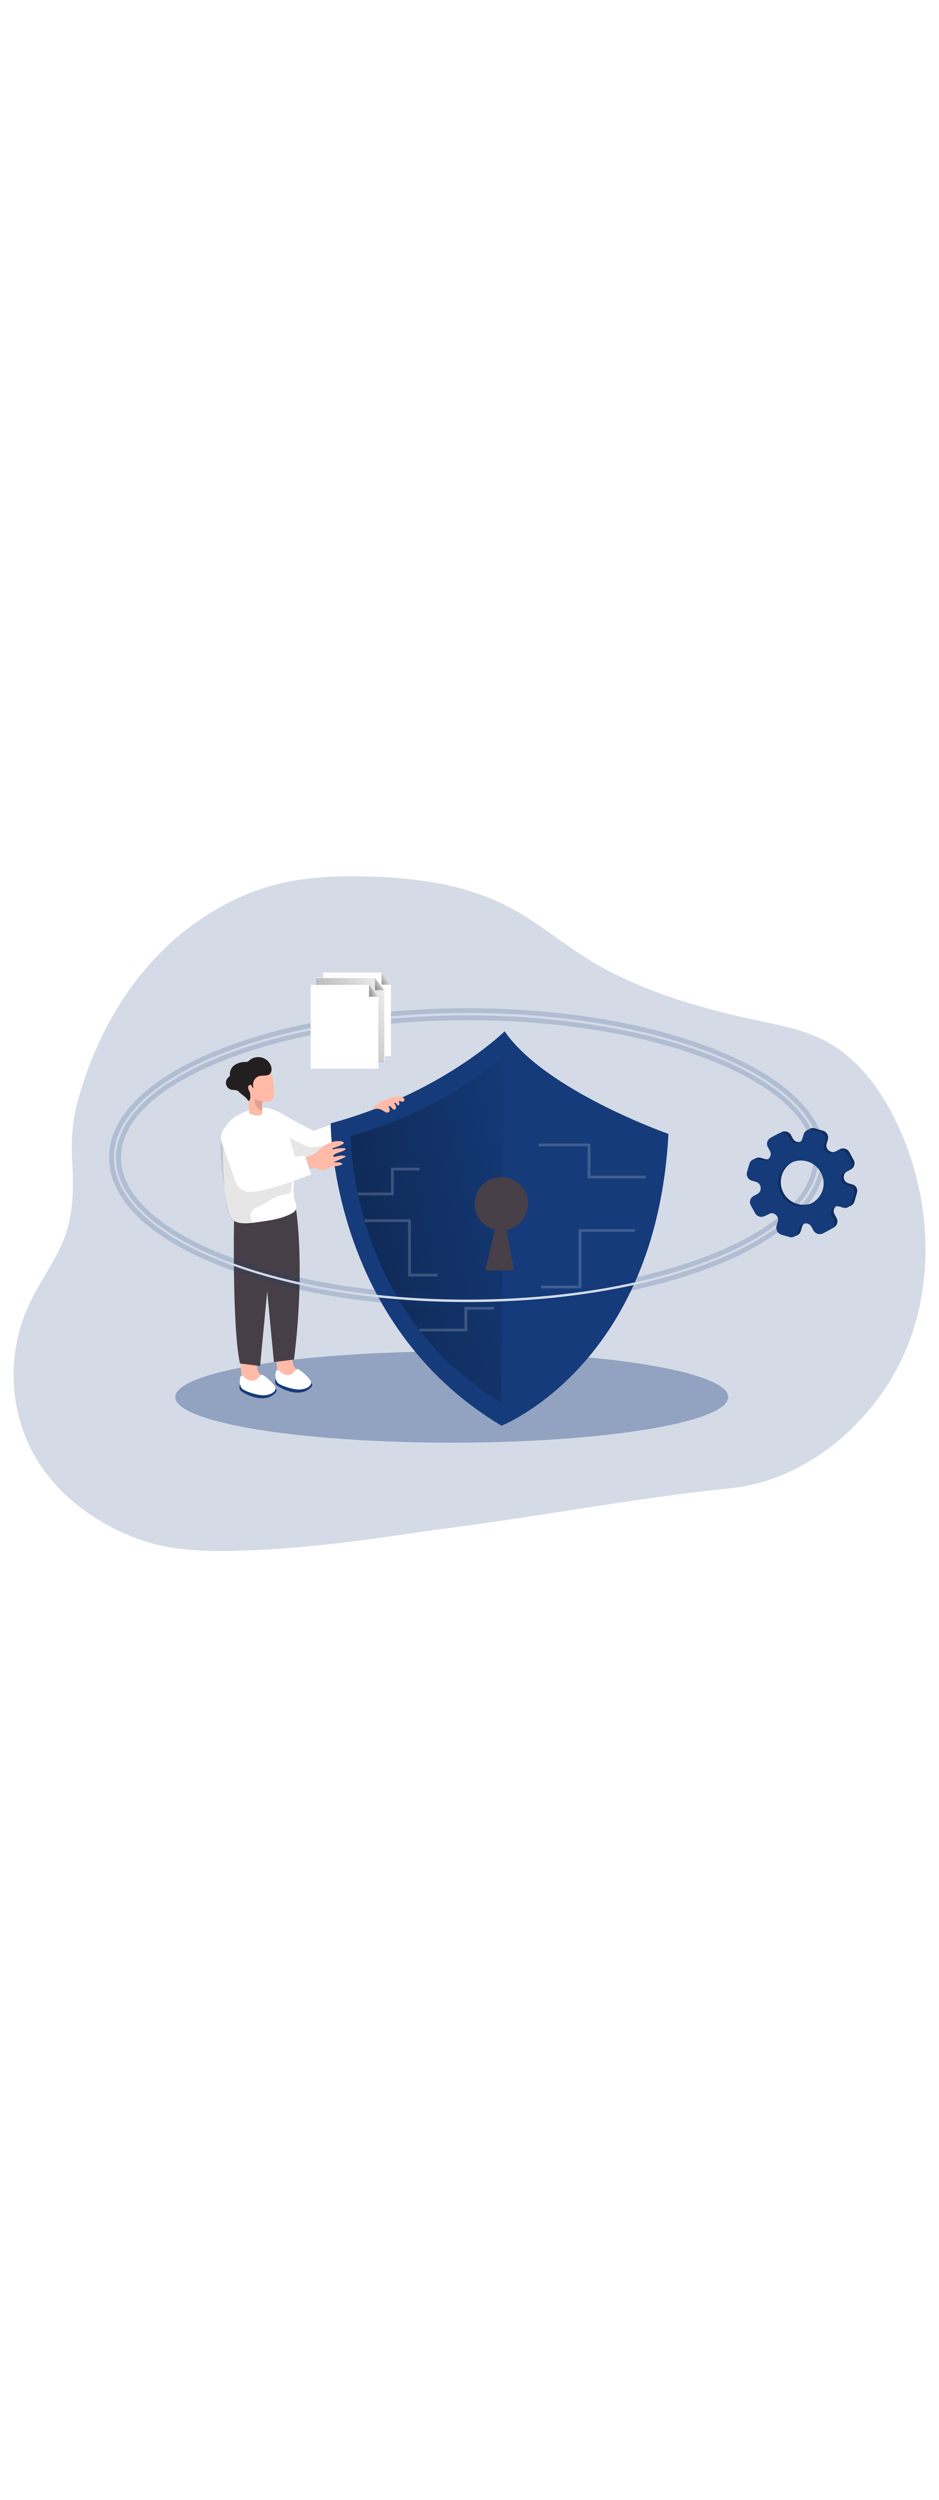 <svg id="_0487_online_protection" xmlns="http://www.w3.org/2000/svg" xmlns:xlink="http://www.w3.org/1999/xlink" viewBox="0 0 500 500" data-imageid="cybersecurity-1-1" imageName="Cybersecurity 1" class="illustrations_image" style="width: 188px;"><defs><style>.cls-1_cybersecurity-1-1{opacity:.1;}.cls-1_cybersecurity-1-1,.cls-2_cybersecurity-1-1,.cls-3_cybersecurity-1-1,.cls-4_cybersecurity-1-1,.cls-5_cybersecurity-1-1,.cls-6_cybersecurity-1-1,.cls-7_cybersecurity-1-1,.cls-8_cybersecurity-1-1,.cls-9_cybersecurity-1-1,.cls-10_cybersecurity-1-1,.cls-11_cybersecurity-1-1,.cls-12_cybersecurity-1-1,.cls-13_cybersecurity-1-1,.cls-14_cybersecurity-1-1,.cls-15_cybersecurity-1-1,.cls-16_cybersecurity-1-1{stroke-width:0px;}.cls-1_cybersecurity-1-1,.cls-3_cybersecurity-1-1,.cls-4_cybersecurity-1-1,.cls-17_cybersecurity-1-1{isolation:isolate;}.cls-1_cybersecurity-1-1,.cls-16_cybersecurity-1-1{fill:#020202;}.cls-2_cybersecurity-1-1{fill:url(#linear-gradient);}.cls-3_cybersecurity-1-1,.cls-4_cybersecurity-1-1,.cls-15_cybersecurity-1-1{fill:#68e1fd;}.cls-3_cybersecurity-1-1,.cls-17_cybersecurity-1-1{opacity:.18;}.cls-4_cybersecurity-1-1{opacity:.35;}.cls-17_cybersecurity-1-1{fill:none;stroke:#fff;stroke-miterlimit:10;stroke-width:1.47px;}.cls-18_cybersecurity-1-1{opacity:.27;}.cls-5_cybersecurity-1-1{fill:url(#linear-gradient-4-cybersecurity-1-1);}.cls-6_cybersecurity-1-1{fill:url(#linear-gradient-2-cybersecurity-1-1);}.cls-7_cybersecurity-1-1{fill:url(#linear-gradient-3-cybersecurity-1-1);}.cls-8_cybersecurity-1-1{fill:url(#linear-gradient-5-cybersecurity-1-1);}.cls-9_cybersecurity-1-1{fill:url(#linear-gradient-6-cybersecurity-1-1);}.cls-10_cybersecurity-1-1{fill:#473f47;}.cls-11_cybersecurity-1-1{fill:#231f20;}.cls-12_cybersecurity-1-1{fill:#e0a091;}.cls-13_cybersecurity-1-1{fill:#fff;}.cls-14_cybersecurity-1-1{fill:#ffbaa8;}</style><linearGradient id="linear-gradient-cybersecurity-1-1" x1="964.53" y1="2195.74" x2="755.94" y2="2086.48" gradientTransform="translate(-477.08 2318.96) scale(1 -1)" gradientUnits="userSpaceOnUse"><stop offset="0" stop-color="#000"/><stop offset="1" stop-color="#000" stop-opacity="0"/></linearGradient><linearGradient id="linear-gradient-2-cybersecurity-1-1" x1="419.97" y1="2014.96" x2="773.42" y2="2086.15" xlink:href="#linear-gradient-cybersecurity-1-1"/><linearGradient id="linear-gradient-3-cybersecurity-1-1" x1="549.54" y1="2137.94" x2="688.21" y2="2212.48" gradientTransform="translate(-471 2323.65) scale(1 -1)" xlink:href="#linear-gradient-cybersecurity-1-1"/><linearGradient id="linear-gradient-4-cybersecurity-1-1" x1="659.84" y1="2208.19" x2="673.02" y2="2212.46" gradientTransform="translate(-471 2323.65) scale(1 -1)" xlink:href="#linear-gradient-cybersecurity-1-1"/><linearGradient id="linear-gradient-5-cybersecurity-1-1" x1="662.97" y1="2208.49" x2="675.19" y2="2216.37" gradientTransform="translate(-471 2323.65) scale(1 -1)" xlink:href="#linear-gradient-cybersecurity-1-1"/><linearGradient id="linear-gradient-6-cybersecurity-1-1" x1="666.48" y1="2211.42" x2="678.7" y2="2219.32" gradientTransform="translate(-471 2323.65) scale(1 -1)" xlink:href="#linear-gradient-cybersecurity-1-1"/></defs><g id="background_cybersecurity-1-1"><path class="cls-3_cybersecurity-1-1 targetColor" d="M229.34,54.24c13.23,2.04,26.11,5.95,38.25,11.61,16.83,8.06,30.72,20.44,46.54,30.08,26.96,16.42,59.24,25.7,89.88,32.13,12.24,2.59,24.63,4.99,35.65,10.82,16.83,8.93,28.88,25.14,37.27,42.32,18.36,37.71,21.71,83.46,5.37,122.16-15.97,37.62-52.46,69.4-93.92,73.44-52.32,5.37-104.63,15.62-157.05,22.11-36.4,5.39-72.95,10.71-109.74,11.18-15.3.17-31-.58-45.58-5.52-27.36-9.32-52.06-28.52-62.77-55.93-8.69-22.46-7.94-47.49,2.1-69.38,6.12-13.3,15.64-25.03,20.09-38.98,4.02-12.61,3.58-25.92,2.97-38.97-.76-12.15.77-24.34,4.51-35.92,7.25-23.7,18.68-46.36,34.82-65.21,19.89-23.33,47.27-40.8,77.43-46.43,11.67-1.96,23.5-2.8,35.33-2.49,13.01,0,26,1,38.86,3Z" style="fill: rgb(21, 59, 122);"/><ellipse class="cls-4_cybersecurity-1-1 targetColor" cx="240.54" cy="328.24" rx="147.22" ry="24.26" style="fill: rgb(21, 59, 122);"/></g><g id="character_cybersecurity-1-1"><path class="cls-14_cybersecurity-1-1" d="M147.55,313.31c-.05,1.53.24,3.06.84,4.47.74,1.33,1.88,2.39,3.24,3.06,2.93,1.51,6.33,1.85,9.5.93.43-.09.82-.32,1.1-.66.15-.29.22-.62.18-.95-.24-1.75-1.12-3.34-2.48-4.47-1.36-1.1-2.52-2.43-3.43-3.92-1.53-2.94-.37-10.71-5.91-9.52-4.62.96-3.18,7.73-3.06,11.05Z"/><path class="cls-15_cybersecurity-1-1 targetColor" d="M146.79,318.56s-.78,1.93.18,3.06,10.91,7.31,17.61,2.34-9.09-5.63-9.09-5.63l-8.71.23Z" style="fill: rgb(21, 59, 122);"/><path class="cls-13_cybersecurity-1-1" d="M147.19,314.05c.63-.3,1.39-.1,1.79.47,1.34,1.49,3.35,2.19,5.32,1.85,2.17-.52,3.06-3.06,4.13-3.06s6.88,4.93,7.21,7.04-2.63,3.67-5.91,3.87-10.71-2.05-12.07-3.78c-1.19-1.93-1.37-4.31-.47-6.4Z"/><path class="cls-14_cybersecurity-1-1" d="M128.57,316.28c-.05,1.53.24,3.06.84,4.47.75,1.33,1.88,2.4,3.26,3.06,2.93,1.52,6.32,1.85,9.49.93.45-.1.85-.35,1.13-.72.15-.29.22-.62.18-.95-.24-1.75-1.12-3.34-2.48-4.47-1.36-1.1-2.52-2.43-3.43-3.92-1.45-2.94-.37-10.71-5.91-9.5-4.65,1.07-3.21,7.83-3.09,11.09Z"/><path class="cls-15_cybersecurity-1-1 targetColor" d="M127.8,321.59s-.78,1.93.18,3.06,10.91,7.31,17.61,2.34c6.7-4.97-9.09-5.63-9.09-5.63l-8.71.23Z" style="fill: rgb(21, 59, 122);"/><path class="cls-13_cybersecurity-1-1" d="M128.2,317.09c.63-.31,1.39-.12,1.79.46,1.33,1.5,3.34,2.21,5.32,1.88,2.17-.52,3.06-3.06,4.15-3.06s6.87,4.93,7.19,7.04-2.63,3.67-5.91,3.87-10.71-2.05-12.07-3.78c-1.2-1.93-1.38-4.33-.47-6.41Z"/><path class="cls-10_cybersecurity-1-1" d="M124.62,234.55s-1.04,56.87,3.17,75.84l10.71,1.32,7.4-77.86-21.28.7Z"/><path class="cls-10_cybersecurity-1-1" d="M157.63,228.34s5.03,30.6-1.07,79.94l-10.71,1.33-7.4-77.87,19.19-3.4Z"/><path class="cls-13_cybersecurity-1-1" d="M156.66,204.35c0,1.03.14,2.07.14,3.06,0,5.68-1.32,11.52.38,17.09.55,1.19.71,2.51.46,3.79-.48,1.03-1.33,1.84-2.37,2.28-5,2.74-10.71,3.58-16.43,4.38-4.24.6-10.27,1.85-14.18-.43-1.49-1.11-2.49-2.75-2.78-4.59-1.5-5.86-2.39-11.86-2.65-17.9,0-.8-.11-1.53-.15-2.36-.32-5.45-.44-10.88-.34-16.31,0-3.95.4-8.22,2.97-11.2,3.43-3.96,10.05-6.59,15.09-7.51,1.64-.33,3.31-.41,4.97-.24,2.35.38,4.61,1.15,6.7,2.28,2.51,1.24,4.73,2.28,5.95,4.74,1.35,2.86,2.29,5.89,2.8,9.01.45,2.92.5,5.89.15,8.83-.15,1.44-.52,2.86-.66,4.3-.03.26-.03.52-.05.78Z"/><path class="cls-13_cybersecurity-1-1" d="M151.91,178.68l14.98,7.99,31.7-11.26,5.51,13.56s-29.07,14.87-34.68,14.93-20.38-4.02-20.38-4.02l2.88-21.19Z"/><path class="cls-1_cybersecurity-1-1" d="M165.05,195.23c-1.7-.2-10.19-4.42-11.12-5.13,1.3,2.74,3.06,11.24,3.35,11.41,3.2,1.6,6.68,2.56,10.25,2.83,3.58.26,7.17-.41,10.4-1.96,1.59-.93,3.23-1.77,4.91-2.52,1.01-.38,2.07-.6,3.06-.93,2.65-1,5.13-2.38,7.39-4.08.74-.37,1.3-1.03,1.53-1.82.15-1.01-.75-1.87-1.67-2.31-1.45-.63-3.01-.96-4.59-.96-2.08-.27-4.18-.22-6.24.14-1.3.37-2.26,1.53-3.53,2.16-3.67,1.61-9.76,3.64-13.74,3.18Z"/><path class="cls-1_cybersecurity-1-1" d="M133.51,236.49c-1.65.47-5.45-1.03-6.7-1.25-.76-.12-1.53-.5-2.19-.69-3.76-.93-4.21-11.49-4.59-14.34-.98-7.51-2.48-15.3-2.57-22.83-.16-2.9.17-5.81.99-8.6.86-2.82,2.93-5.12,5.65-6.27.53-.22,1.11-.28,1.67-.17,2.28.58,2.75,4.36,3.15,6.12.69,3.21,2.25,4.68,3.84,7.25s1.7,5.78,3.21,8.43c.37.74.89,1.4,1.53,1.93,1.29.75,2.8,1.07,4.28.9h10.8c.87-.12,1.75.1,2.46.61.63.83.87,1.89.64,2.91l-.66,7.99c.01.35-.08.69-.26.99-.31.32-.72.52-1.16.57-2.96.43-5.83,1.31-8.52,2.62-2.61,1.79-5.39,3.33-8.29,4.59-.84.38-1.6.89-2.26,1.53-.77.96-1.16,2.18-1.09,3.41,0,.78.99,3.18.7,3.75-.13.26-.36.46-.64.55Z"/><path class="cls-14_cybersecurity-1-1" d="M145.06,169.97c-.6.66-1.42,1.08-2.31,1.16-.74.07-1.49.07-2.23,0h-.41c-.1-.03-.21-.03-.31,0-.09.09-.14.21-.14.34-.13,1.49-.13,2.98,0,4.47h0v.81c.08.27.08.57,0,.84-.21.3-.54.51-.9.58-.65.22-1.33.34-2.02.35-1.48-.11-2.91-.58-4.16-1.38.11-2.56-.03-5.12-.4-7.65-.47-3.26-1.33-6.52-.98-9.79.09-1.28.57-2.5,1.38-3.5,1.3-1.23,3.06-1.87,4.85-1.74,2.35-.03,4.65.6,6.66,1.82.73.5.81,1.15.98,1.97.26,1.29.46,2.59.61,3.89s.24,2.97.28,4.47c.12,1.19-.2,2.39-.89,3.37Z"/><path class="cls-11_cybersecurity-1-1" d="M142.46,157.02c-1.53.41-3.5,0-5.05.67-2.19,1.12-3.22,3.69-2.42,6.01-.63.23-.75-.92-1.24-1.38s-1.53.15-1.67.95c.04.8.28,1.58.69,2.26.6,1.41.71,2.98.31,4.45-.11.35-.37.76-.7.67s-.6-.69-.81-.95c-.34-.41-.71-.79-1.12-1.13-.76-.67-1.62-1.27-2.42-1.93s-1.09-1.29-2-1.53c-.87-.17-1.75-.28-2.63-.32-2.07-.4-3.42-2.4-3.02-4.46.16-.81.57-1.55,1.18-2.1.3-.21.56-.48.75-.8.12-.36.15-.73.09-1.1.04-1.96,1.06-3.77,2.72-4.82,1.64-1.03,3.54-1.56,5.48-1.53.42.03.84-.02,1.24-.15.37-.19.71-.44.99-.73,3.05-2.58,7.62-2.2,10.2.85.31.37.58.76.82,1.19.62,1.05.87,2.28.69,3.49-.11,1.16-.95,2.12-2.08,2.39Z"/><path class="cls-12_cybersecurity-1-1" d="M140.51,171.18h-.41c-.1-.03-.21-.03-.31,0-.09.09-.14.21-.14.34-.13,1.49-.13,2.98,0,4.47h0c-2.71-.86-4.43-3.51-4.13-6.33,1.62.68,3.31,1.2,5.03,1.53h-.05Z"/><path class="cls-13_cybersecurity-1-1" d="M123.06,182.71h0c4.22-1.5,8.86.71,10.35,4.93l7.34,20.69c1.5,4.22-.71,8.86-4.93,10.35h0c-4.22,1.5-8.86-.71-10.35-4.93l-7.34-20.69c-1.5-4.22.71-8.86,4.93-10.35Z"/><path class="cls-15_cybersecurity-1-1 targetColor" d="M355.94,188.26c-6.56,123.04-88.9,155.2-88.9,155.2-91.41-54.47-90.95-160.83-90.95-160.83,58.26-15.73,91.58-47.9,92.62-48.96h0c21.72,31.65,87.24,54.59,87.24,54.59Z" style="fill: rgb(21, 59, 122);"/><path class="cls-2_cybersecurity-1-1" d="M355.94,187.77c-6.56,123.04-88.9,155.2-88.9,155.2-91.41-54.47-90.95-160.83-90.95-160.83,58.29-15.7,91.61-47.83,92.65-48.9h0c21.69,31.67,87.21,54.53,87.21,54.53Z"/><path class="cls-14_cybersecurity-1-1" d="M167.76,198.57c.76-.57,1.53-1.19,2.17-1.81,1.66-1.5,3.54-2.74,5.57-3.69,2.04-.95,4.32-1.24,6.53-.83.47.09,1.04.38.98.87s-.34.52-.63.67c-1.29.71-2.65,1.29-4.05,1.71-.58.17-1.25.38-1.53.95.47.05.95,0,1.39-.17,1.74-.44,3.55-.57,5.34-.38.17,0,.37,0,.46.21s0,.46-.28.6c-1.71,1.36-4.28,1.27-5.92,2.74-.29.24-.5.76-.18.96.13.05.28.05.41,0,.7,0,1.39-.29,2.1-.41,1.12-.22,2.28-.25,3.41-.09.15,0,.3.07.4.18.17.26-.18.55-.46.69l-5.92,2.59c.81.07,1.63.07,2.45,0,.83-.05,1.65.21,2.29.73.05.03.09.08.09.14,0,.11,0,.17-.17.21-.95.51-1.99.82-3.06.92-.64.05-1.27.16-1.88.34-.37.14-.74.3-1.09.49-1.14.6-2.37,1.02-3.64,1.22-1.28.22-2.59,0-3.73-.61-.31-.19-.63-.36-.96-.49-1.22-.34-2.59.93-3.72.34-.38-.26-.69-.61-.89-1.03-.61-1.01-2.66-3.82-1.01-4.76.93-.36,1.88-.67,2.85-.92.94-.36,1.84-.83,2.68-1.39Z"/><path class="cls-13_cybersecurity-1-1" d="M142.15,201.83l20.26-1.94,3.27,9.88s-29.6,12.04-35.36,8.69-.41-8.81-.41-8.81c0,0,.67-8.02,12.24-7.82Z"/><path class="cls-15_cybersecurity-1-1 targetColor" d="M345.31,194.22c-5.8,108.44-78.36,136.79-78.36,136.79-80.57-48.01-80.17-141.75-80.17-141.75,51.36-13.86,80.72-42.23,81.64-43.1h0c19.12,27.92,76.89,48.05,76.89,48.05Z" style="fill: rgb(21, 59, 122);"/><path class="cls-6_cybersecurity-1-1" d="M268.43,146.15l-1.53,184.86c-80.57-48.01-80.17-141.75-80.17-141.75,51.36-13.86,80.72-42.23,81.64-43.1l.06-.02Z"/><circle class="cls-10_cybersecurity-1-1" cx="266.95" cy="225.4" r="14.21"/><polygon class="cls-10_cybersecurity-1-1" points="258.4 260.85 273.71 260.85 269.36 238.09 263.78 238.09 258.4 260.85"/><polyline class="cls-17_cybersecurity-1-1" points="190.65 220.2 208.93 220.2 208.93 206.94 223.42 206.94"/><polyline class="cls-17_cybersecurity-1-1" points="194.23 234.41 218.04 234.41 218.04 263.36 232.94 263.36"/><polyline class="cls-17_cybersecurity-1-1" points="343.8 211.19 313.66 211.19 313.66 194.1 286.74 194.1"/><polyline class="cls-17_cybersecurity-1-1" points="338.18 239.62 308.82 239.62 308.82 269.71 288.12 269.71"/><polyline class="cls-17_cybersecurity-1-1" points="223.42 292.58 248.05 292.58 248.05 281.02 262.95 281.02"/><path class="cls-14_cybersecurity-1-1" d="M205.49,176.8c.6.22,1.27.09,1.73-.35.67-.78.14-1.96-.41-2.83.52-.4,1.27.11,1.67.64s.87,1.18,1.53,1.1,1.03-.98.86-1.65c-.26-.66-.6-1.28-.99-1.87.29-.4.93,0,1.19.38s.61.96,1.09.86c.39-.17.59-.6.47-1.01-.12-.4-.2-.8-.26-1.21.81-.26,1.74.58,2.49.18.52-.38.62-1.11.24-1.63-.03-.04-.05-.07-.09-.1-.48-.47-1.11-.76-1.77-.84-1.65-.35-3.37-.15-4.9.58-1.76.7-3.6,1.07-5.31,1.96-1.58.67-2.98,1.72-4.05,3.06-.18.31-.09.7.2.9.23.08.48.08.7,0,1.22-.23,2.47-.02,3.55.6.58.4,1.18.77,1.81,1.1l.26.12Z"/></g><g id="data_cybersecurity-1-1"><path class="cls-13_cybersecurity-1-1" d="M433.69,186.33c-16.65-35.49-93.2-62.39-184.85-62.39-103.79,0-188.18,34.48-188.18,76.88s84.44,76.88,188.18,76.88c70.74,0,132.49-16.02,164.65-39.64,4.63-3.34,8.88-7.18,12.67-11.44,4.99-5.39,8.51-11.98,10.2-19.12.46-2.19.7-4.43.7-6.67-.04-5.02-1.19-9.97-3.38-14.49ZM424.68,226.47c-3.3,3.62-6.94,6.92-10.86,9.85-31.49,23.84-93.63,40.08-165,40.08-103.07,0-186.94-33.9-186.94-75.59s83.87-75.61,186.97-75.61c90.48,0,166.15,26.13,183.3,60.71,2.36,4.62,3.6,9.72,3.64,14.9,0,1.81-.16,3.62-.49,5.4-1.25,7.07-4.9,13.86-10.62,20.26Z"/><path class="cls-3_cybersecurity-1-1 targetColor" d="M439.42,197.33c-.11-1.24-.3-2.47-.55-3.69-.46-2.17-1.12-4.29-1.96-6.35l-.28-.09c-.96-.31-1.96-.58-2.94-.87-16.65-35.49-93.2-62.39-184.85-62.39-103.79,0-188.18,34.48-188.18,76.88s84.44,76.88,188.18,76.88c70.74,0,132.49-16.02,164.65-39.64-.06.93.25,1.84.87,2.54,5.82-4.1,11.05-8.98,15.56-14.49,3.65-4.45,6.41-9.55,8.14-15.04,1.02-3.32,1.53-6.77,1.53-10.24,0-1.17-.06-2.34-.18-3.5ZM248.85,276.41c-103.07,0-186.94-33.9-186.94-75.59s83.84-75.61,186.94-75.61c90.48,0,166.15,26.13,183.3,60.71-.89-.17-1.82-.02-2.6.44,2.37,4.45,3.64,9.41,3.69,14.46,0,1.17-.07,2.33-.21,3.49-.9,7.37-4.59,14.6-11.02,21.42-2.41,2.57-5,4.94-7.77,7.11.19.66.19,1.35,0,2-.14.49-.29.98-.43,1.53-31.47,23.79-93.62,40.04-164.96,40.04Z" style="fill: rgb(21, 59, 122);"/><path class="cls-3_cybersecurity-1-1 targetColor" d="M432.12,185.92c-.89-.17-1.82-.02-2.6.44-7.04-13.63-24.04-26.3-49.54-36.61-35.05-14.17-81.64-21.97-131.13-21.97s-96.13,7.8-131.18,21.97c-34.35,13.88-53.24,31.99-53.24,51.07s18.89,37.18,53.21,51.05c35.05,14.18,81.64,21.98,131.18,21.98s96.11-7.8,131.16-21.98c14.09-5.69,25.57-12.09,34.22-19.02.19.66.19,1.35,0,2-.14.49-.29.98-.43,1.53-31.49,23.84-93.63,40.08-165,40.08-103.07,0-186.94-33.9-186.94-75.59s83.92-75.67,187.02-75.67c90.45,0,166.12,26.13,183.27,60.71Z" style="fill: rgb(21, 59, 122);"/><path class="cls-3_cybersecurity-1-1 targetColor" d="M436.91,187.29l-.28-.09c-.96-.31-1.96-.58-2.94-.87-16.65-35.49-93.2-62.39-184.85-62.39-103.79,0-188.18,34.48-188.18,76.88s84.44,76.88,188.18,76.88c70.74,0,132.49-16.02,164.65-39.64-.06.93.25,1.84.87,2.54-9.81,6.87-20.39,12.55-31.53,16.94-35.91,14.66-83.5,22.72-133.99,22.72s-98.11-8.06-133.99-22.72c-36.63-14.96-56.79-35.11-56.79-56.71s20.13-41.75,56.76-56.7c35.88-14.67,83.53-22.73,134.02-22.73s98.11,8.06,133.99,22.73c28.82,11.78,47.46,26.77,54.07,43.17Z" style="fill: rgb(21, 59, 122);"/><polygon class="cls-13_cybersecurity-1-1" points="208.15 146.93 172.09 146.93 172.09 102.41 203.18 102.41 208.15 108.76 208.15 146.93"/><polygon class="cls-13_cybersecurity-1-1" points="204.95 149.56 168.89 149.56 168.89 105.04 199.98 105.04 204.95 111.39 204.95 149.56"/><polygon class="cls-7_cybersecurity-1-1" points="204.65 149.87 168.59 149.87 168.59 105.35 199.68 105.35 204.65 111.7 204.65 149.87"/><polygon class="cls-13_cybersecurity-1-1" points="201.48 153.56 165.42 153.56 165.42 109.02 196.51 109.02 201.48 115.37 201.48 153.56"/><polygon class="cls-5_cybersecurity-1-1" points="196.51 109.02 196.51 115.31 201.48 115.31 196.51 109.02"/><polygon class="cls-8_cybersecurity-1-1" points="199.68 105.35 199.68 111.82 204.65 111.82 199.68 105.35"/><polygon class="cls-9_cybersecurity-1-1" points="203.18 102.41 203.18 108.88 208.15 108.88 203.18 102.41"/><g id="Q83r0t_cybersecurity-1-1"><path class="cls-15_cybersecurity-1-1 targetColor" d="M436.92,240.67c-.97-.25-1.79-.88-2.26-1.76-.37-.63-.7-1.29-1.07-1.91-.65-1.29-2.05-2.01-3.47-1.79-1.45.09-2.68,1.1-3.06,2.51-.23.75-.41,1.53-.67,2.25-.61,1.93-2.65,3.01-4.59,2.43l-4.21-1.24c-1.99-.54-3.17-2.59-2.63-4.58,0-.03.02-.07.03-.1.2-.76.46-1.53.64-2.26.4-1.35-.1-2.8-1.24-3.63-1.04-.91-2.55-1.06-3.75-.37-.66.32-1.29.7-1.93,1.04-1.84,1.03-4.16.37-5.18-1.47-.01-.02-.02-.04-.03-.06-.73-1.33-1.53-2.65-2.19-3.98-1.04-1.75-.46-4.01,1.29-5.05.08-.05.16-.09.24-.13.61-.35,1.25-.66,1.85-1.01,1.23-.63,1.94-1.96,1.77-3.34-.05-1.42-1.01-2.65-2.37-3.06-.73-.24-1.53-.43-2.25-.67-1.99-.52-3.19-2.57-2.66-4.56.03-.11.07-.23.11-.34.38-1.33.76-2.66,1.16-3.99.5-1.93,2.45-3.1,4.39-2.65.8.15,1.53.41,2.34.63,1.83.62,3.82-.36,4.44-2.19.34-1,.21-2.09-.34-2.98-.34-.6-.67-1.19-.98-1.79-.96-1.77-.3-3.98,1.46-4.94.02-.01.04-.02.07-.04,1.42-.81,2.86-1.53,4.33-2.33,1.81-.89,3.99-.22,4.99,1.53.38.66.72,1.33,1.1,1.99.65,1.22,2,1.9,3.37,1.7,1.41-.09,2.61-1.06,2.98-2.42.23-.69.41-1.41.63-2.1.52-2.03,2.59-3.25,4.62-2.73.11.03.22.06.32.1l3.92,1.15c2.03.5,3.26,2.55,2.76,4.57-.02.07-.03.13-.05.2-.18.67-.4,1.36-.6,2.03-.49,1.38-.02,2.92,1.15,3.79,1.11.95,2.71,1.08,3.96.32.6-.32,1.19-.67,1.79-.98,1.85-1.01,4.16-.32,5.17,1.52,0,0,0,0,0,0,.76,1.36,1.53,2.74,2.26,4.12.99,1.78.36,4.02-1.42,5.02-.04.02-.08.04-.11.06-.66.37-1.35.69-2,1.07-1.13.59-1.8,1.79-1.71,3.06,0,1.36.83,2.58,2.1,3.06.76.31,1.53.5,2.39.75,1.85.42,3.02,2.26,2.6,4.11-.03.11-.06.23-.09.34-.4,1.53-.84,3.06-1.33,4.59-.48,1.89-2.41,3.03-4.3,2.55-.12-.03-.25-.07-.37-.12-.7-.2-1.39-.43-2.11-.6-1.33-.36-2.74.16-3.53,1.29-.88,1.03-1.01,2.52-.32,3.69.35.67.75,1.33,1.1,1.99,1,1.78.36,4.04-1.43,5.04-.03.02-.07.04-.1.06-1.36.76-2.74,1.53-4.12,2.25-.86.49-1.89.62-2.85.34ZM416.25,210.44c-1.9,6.42,1.77,13.16,8.18,15.05,6.42,1.9,13.16-1.77,15.05-8.18,1.9-6.42-1.77-13.16-8.18-15.05,0,0,0,0,0,0-6.4-1.91-13.13,1.73-15.04,8.13,0,.02-.01.04-.02.06h0Z" style="fill: rgb(21, 59, 122);"/></g><g id="Q83r0t-2_cybersecurity-1-1" class="cls-18_cybersecurity-1-1"><path class="cls-16_cybersecurity-1-1" d="M436.92,240.67c-.97-.25-1.79-.88-2.26-1.76-.37-.63-.7-1.29-1.07-1.91-.65-1.29-2.05-2.01-3.47-1.79-1.45.09-2.68,1.1-3.06,2.51-.23.75-.41,1.53-.67,2.25-.61,1.93-2.65,3.01-4.59,2.43l-4.21-1.24c-1.99-.54-3.17-2.59-2.63-4.58,0-.03.02-.07.03-.1.2-.76.46-1.53.64-2.26.4-1.35-.1-2.8-1.24-3.63-1.04-.91-2.55-1.06-3.75-.37-.66.32-1.29.7-1.93,1.04-1.84,1.03-4.16.37-5.18-1.47-.01-.02-.02-.04-.03-.06-.73-1.33-1.53-2.65-2.19-3.98-1.04-1.75-.46-4.01,1.29-5.05.08-.05.16-.09.24-.13.61-.35,1.25-.66,1.85-1.01,1.23-.63,1.94-1.96,1.77-3.34-.05-1.42-1.01-2.65-2.37-3.06-.73-.24-1.53-.43-2.25-.67-1.99-.52-3.19-2.57-2.66-4.56.03-.11.07-.23.11-.34.38-1.33.76-2.66,1.16-3.99.5-1.93,2.45-3.1,4.39-2.65.8.15,1.53.41,2.34.63,1.83.62,3.82-.36,4.44-2.19.34-1,.21-2.09-.34-2.98-.34-.6-.67-1.19-.98-1.79-.96-1.77-.3-3.98,1.46-4.94.02-.01.04-.02.07-.04,1.42-.81,2.86-1.53,4.33-2.33,1.81-.89,3.99-.22,4.99,1.53.38.66.72,1.33,1.1,1.99.65,1.22,2,1.9,3.37,1.7,1.41-.09,2.61-1.06,2.98-2.42.23-.69.41-1.41.63-2.1.52-2.03,2.59-3.25,4.62-2.73.11.03.22.06.32.1l3.92,1.15c2.03.5,3.26,2.55,2.76,4.57-.02.07-.03.13-.05.2-.18.67-.4,1.36-.6,2.03-.49,1.38-.02,2.92,1.15,3.79,1.11.95,2.71,1.08,3.96.32.6-.32,1.19-.67,1.79-.98,1.85-1.01,4.16-.32,5.17,1.52,0,0,0,0,0,0,.76,1.36,1.53,2.74,2.26,4.12.99,1.78.36,4.02-1.42,5.02-.04.02-.08.04-.11.06-.66.37-1.35.69-2,1.07-1.13.59-1.8,1.79-1.71,3.06,0,1.36.83,2.58,2.1,3.06.76.31,1.53.5,2.39.75,1.85.42,3.02,2.26,2.6,4.11-.03.11-.06.23-.09.34-.4,1.53-.84,3.06-1.33,4.59-.48,1.89-2.41,3.03-4.3,2.55-.12-.03-.25-.07-.37-.12-.7-.2-1.39-.43-2.11-.6-1.33-.36-2.74.16-3.53,1.29-.88,1.03-1.01,2.52-.32,3.69.35.67.75,1.33,1.1,1.99,1,1.78.36,4.04-1.43,5.04-.03.02-.07.04-.1.06-1.36.76-2.74,1.53-4.12,2.25-.86.49-1.89.62-2.85.34ZM416.25,210.44c-1.9,6.42,1.77,13.16,8.18,15.05,6.42,1.9,13.16-1.77,15.05-8.18,1.9-6.42-1.77-13.16-8.18-15.05,0,0,0,0,0,0-6.4-1.91-13.13,1.73-15.04,8.13,0,.02-.01.04-.02.06h0Z"/></g><g id="Q83r0t-3_cybersecurity-1-1"><path class="cls-15_cybersecurity-1-1 targetColor" d="M452.33,215.84c-.78-.24-1.61-.43-2.37-.75-1.27-.48-2.1-1.7-2.1-3.06-.08-1.27.6-2.47,1.73-3.06.64-.37,1.33-.7,1.99-1.07,1.81-.93,2.52-3.16,1.59-4.97-.02-.04-.04-.08-.06-.11-.73-1.38-1.53-2.75-2.26-4.1-1-1.85-3.32-2.54-5.16-1.53,0,0,0,0,0,0l-1.79.98c-1.25.76-2.85.64-3.96-.31-.17-.15-.32-.31-.47-.47-.82-.9-1.08-2.18-.67-3.34,0-.11.08-.24.12-.35.15-.57.32-1.12.46-1.68.61-1.96-.47-4.04-2.42-4.67l-.28-.09c-.96-.31-1.96-.58-2.94-.87l-.99-.29-.58-.12c-.89-.17-1.82-.02-2.6.44-.83.51-1.43,1.31-1.7,2.25-.23.7-.41,1.41-.63,2.11-.4,1.37-1.63,2.34-3.06,2.4-1.36.2-2.71-.47-3.37-1.68-.4-.66-.72-1.33-1.1-2-.99-1.75-3.17-2.42-4.97-1.53-1.53.72-2.92,1.53-4.34,2.31-1.79.92-2.49,3.12-1.57,4.91.01.02.02.04.04.07.31.61.66,1.19.98,1.79.82,1.25.72,2.89-.23,4.04-.91,1.18-2.47,1.64-3.87,1.15-.78-.23-1.53-.49-2.34-.64-1.94-.45-3.89.72-4.39,2.65-.38,1.33-.78,2.66-1.16,4.01-.71,1.93.28,4.06,2.21,4.77.12.04.24.08.36.11.73.26,1.53.41,2.23.67,1.36.41,2.31,1.64,2.37,3.06.18,1.37-.52,2.71-1.76,3.34-.61.35-1.25.67-1.87,1.01-1.82.91-2.57,3.12-1.66,4.94.04.08.09.16.13.24.72,1.33,1.45,2.66,2.19,3.98,1.01,1.86,3.35,2.55,5.21,1.53,0,0,0,0,0,0,.64-.35,1.27-.72,1.93-1.06,1.2-.69,2.7-.54,3.75.37.56.41.98.98,1.21,1.64.19.66.19,1.35,0,2-.14.49-.29.98-.43,1.53l-.23.78c-.31,1.22-.03,2.51.75,3.49.48.58,1.12,1.01,1.85,1.21l4.21,1.22c1.94.57,3.97-.51,4.59-2.43.26-.73.44-1.53.67-2.25.39-1.4,1.61-2.41,3.06-2.51,1.42-.21,2.81.51,3.46,1.79.37.63.7,1.29,1.06,1.93,1.02,1.81,3.29,2.49,5.14,1.53,1.38-.75,2.75-1.53,4.12-2.25,1.81-.93,2.52-3.16,1.59-4.97-.02-.04-.04-.08-.06-.11-.37-.67-.76-1.32-1.1-1.99-.71-1.17-.58-2.65.31-3.69.79-1.13,2.2-1.65,3.53-1.3.72.17,1.41.41,2.11.61,1.83.65,3.84-.3,4.5-2.13.04-.1.07-.2.09-.3.5-1.53.95-3.06,1.35-4.59.68-1.79-.22-3.78-2.01-4.46-.12-.05-.24-.08-.36-.12ZM438.1,217.89c-1.58,5.26-6.47,8.83-11.96,8.72-.49,0-.97-.05-1.45-.14-.55-.08-1.1-.2-1.64-.35-.36-.1-.72-.23-1.07-.38-6.21-2.48-9.23-9.52-6.75-15.73,2.32-5.8,8.68-8.89,14.67-7.11,1.08.32,2.11.79,3.06,1.41.85.53,1.61,1.17,2.28,1.91.39.39.75.82,1.07,1.27.76,1.09,1.35,2.29,1.73,3.56.69,2.22.71,4.6.06,6.84Z" style="fill: rgb(21, 59, 122);"/></g></g></svg>